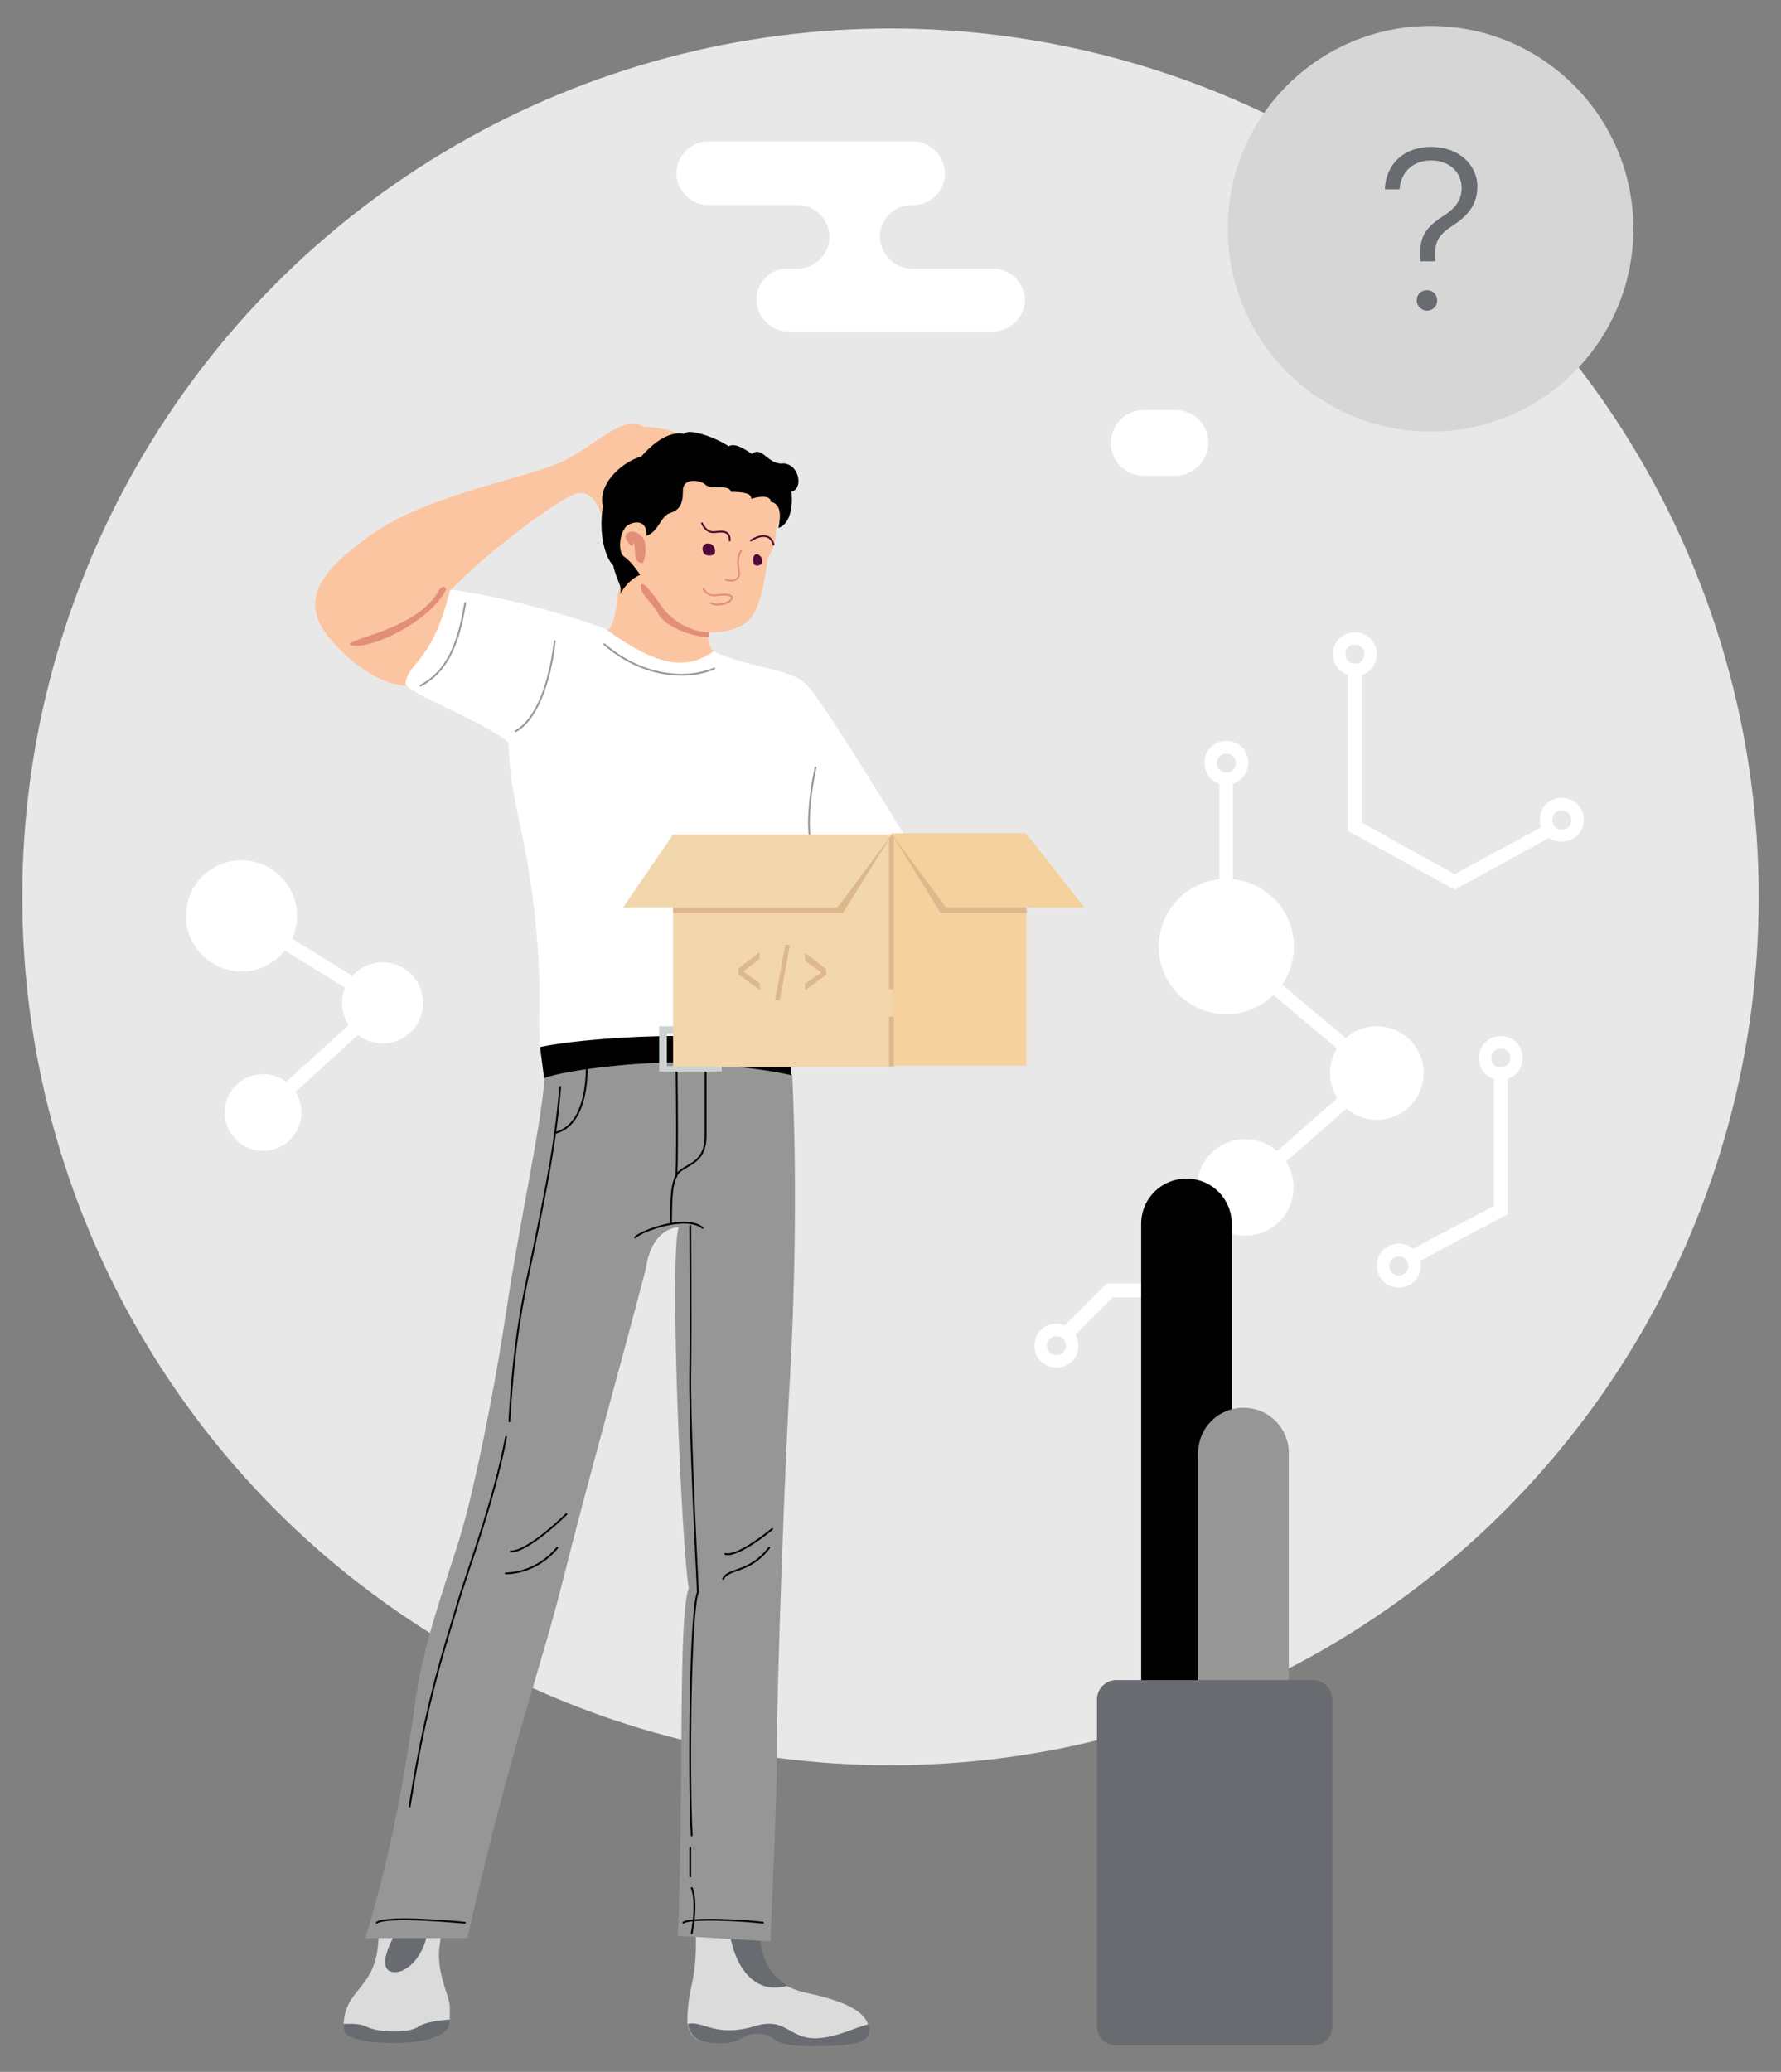 <?xml version="1.0" encoding="utf-8"?>
<!-- Generator: Adobe Illustrator 24.0.2, SVG Export Plug-In . SVG Version: 6.00 Build 0)  -->
<svg version="1.1" id="Layer_1" xmlns="http://www.w3.org/2000/svg" xmlns:xlink="http://www.w3.org/1999/xlink" x="0px" y="0px"
	 viewBox="0 0 487.4 566.9" style="enable-background:new 0 0 487.4 566.9;" xml:space="preserve">
<rect x="0" y="0" width="487.4" height="566.9" fill="#808080" stroke="none"/>
<style type="text/css">
	.st0{fill:#E9E8E9;}
	.st1{fill:#FFFFFF;}
	.st2{fill:#D6D6D6;}
	.st3{fill:#686B70;}
	.st4{fill:#010101;}
	.st5{fill:#969696;}
	.st6{fill:#FCC5A1;}
	.st7{fill:#E28F77;}
	.st8{fill:#DBDBDB;}
	.st9{fill:none;stroke:#010101;stroke-width:0.5;stroke-linecap:round;stroke-linejoin:round;stroke-miterlimit:10;}
	
		.st10{opacity:0.4;fill:none;stroke:#010101;stroke-width:0.5;stroke-linecap:round;stroke-linejoin:round;stroke-miterlimit:10;enable-background:new    ;}
	.st11{fill:#CBD2D1;}
	.st12{fill:#F2D7AD;}
	.st13{fill:#F4D19D;}
	.st14{fill:#DEB88D;}
	.st15{fill:#500838;}
	.st16{fill:none;stroke:#E28F77;stroke-width:0.5;stroke-linecap:round;stroke-linejoin:round;stroke-miterlimit:10;}
	.st17{fill:none;stroke:#500838;stroke-width:0.5;stroke-linecap:round;stroke-linejoin:round;stroke-miterlimit:10;}
</style>
<circle class="st0" cx="243.7" cy="245.4" r="237.6"/>
<ellipse transform="matrix(0.136 -0.991 0.991 0.136 -191.131 281.944)" class="st1" cx="66" cy="250.5" rx="15.2" ry="15.2"/>
<circle class="st1" cx="104.7" cy="274.4" r="11.1"/>
<circle class="st1" cx="72" cy="304.4" r="10.5"/>
<g>
	<g>
		<polygon class="st1" points="73.3,305.7 70.7,302.9 101.7,274.8 65,252 66.9,248.8 107.9,274.1 		"/>
	</g>
</g>
<circle class="st1" cx="335.6" cy="259" r="18.5"/>
<circle class="st1" cx="376.8" cy="293.6" r="12.8"/>
<circle class="st1" cx="340.8" cy="324.9" r="13.2"/>
<path class="st1" d="M335.6,202.7c-3.4,0-6,2.6-6,6s2.6,6,6,6s6-2.6,6-6S339,202.7,335.6,202.7z M335.6,211.4
	c-1.5,0-2.6-1.1-2.6-2.6s1.1-2.6,2.6-2.6s2.6,1.1,2.6,2.6C338.2,210.2,337.1,211.4,335.6,211.4z"/>
<path class="st1" d="M410.7,283.5c-3.4,0-6,2.6-6,6s2.6,6,6,6s6-2.6,6-6S414.1,283.5,410.7,283.5z M410.7,292.1
	c-1.5,0-2.6-1.1-2.6-2.6s1.1-2.6,2.6-2.6s2.6,1.1,2.6,2.6C413.3,291,412.2,292.1,410.7,292.1z"/>
<path class="st1" d="M382.8,340.3c-3.4,0-6,2.6-6,6s2.6,6,6,6s6-2.6,6-6C388.8,343,386.2,340.3,382.8,340.3z M382.8,349
	c-1.5,0-2.6-1.1-2.6-2.6s1.1-2.6,2.6-2.6s2.6,1.1,2.6,2.6S384.3,349,382.8,349z"/>
<path class="st1" d="M289.1,362.2c-3.4,0-6,2.6-6,6s2.6,6,6,6s6-2.6,6-6C295.1,364.8,292.4,362.2,289.1,362.2z M289.1,370.8
	c-1.5,0-2.6-1.1-2.6-2.6s1.1-2.6,2.6-2.6s2.6,1.1,2.6,2.6C291.7,369.7,290.6,370.8,289.1,370.8z"/>
<path class="st1" d="M370.8,173c-3.4,0-6,2.6-6,6s2.6,6,6,6s6-2.6,6-6S374,173,370.8,173z M370.8,181.6c-1.5,0-2.6-1.1-2.6-2.6
	s1.1-2.6,2.6-2.6s2.6,1.1,2.6,2.6S372.1,181.6,370.8,181.6z"/>
<path class="st1" d="M427.4,218.3c-3.4,0-6,2.6-6,6s2.6,6,6,6s6-2.6,6-6C433.5,221,430.8,218.3,427.4,218.3z M427.4,227
	c-1.5,0-2.6-1.1-2.6-2.6s1.1-2.6,2.6-2.6s2.6,1.1,2.6,2.6C430.1,225.9,428.9,227,427.4,227z"/>
<g>
	<g>
		<polygon class="st1" points="342.2,326.4 339.7,323.6 373.8,293.6 333.7,259.7 333.7,213.2 337.4,213.2 337.4,258 379.6,293.6 		
			"/>
	</g>
</g>
<g>
	<g>
		<polygon class="st1" points="398.1,243.4 368.9,227.4 368.9,183.3 372.7,183.3 372.7,225.1 398.1,239.2 423.3,225.5 425,228.7 		
			"/>
	</g>
</g>
<g>
	<g>
		<polygon class="st1" points="386.4,346.2 384.5,342.8 408.8,330 408.8,293.6 412.6,293.6 412.6,332.2 		"/>
	</g>
</g>
<g>
	<g>
		<polygon class="st1" points="293.2,366.3 290.4,363.7 302.8,351.2 323.9,351.2 323.9,355 304.5,355 		"/>
	</g>
</g>
<path class="st1" d="M271.7,73.5h-18.6h-3.6c-4.7,0-8.7-4-8.7-8.7s4-8.7,8.7-8.7h0.4c1.1,0,2.3-0.2,3.2-0.6c3.2-1.3,5.5-4.3,5.5-8.1
	c0-4.7-4-8.7-8.7-8.7h-56.1c-4.7,0-8.7,4-8.7,8.7s4,8.7,8.7,8.7h20.9h3.6c4.7,0,8.7,4,8.7,8.7s-4,8.7-8.7,8.7h-2.8
	c-0.4,0-0.6,0-0.8,0c-4.3,0.4-7.7,4.1-7.7,8.5c0,4.7,4,8.7,8.7,8.7h56.1c4.7,0,8.7-4,8.7-8.7C280.4,77.5,276.6,73.5,271.7,73.5z"/>
<path class="st1" d="M321.6,130.2H313c-5.1,0-9-4.1-9-9l0,0c0-5.1,4.1-9,9-9h8.7c5.1,0,9,4.1,9,9l0,0
	C330.7,126.1,326.5,130.2,321.6,130.2z"/>
<circle class="st2" cx="391.5" cy="62.6" r="55.5"/>
<path class="st3" d="M391.7,40.2c7.3,0,12.6,4.7,12.6,10.9c0,4.5-2.3,7.7-6.4,10.4c-4,2.6-5.1,4.3-5.1,7.7v2.3h-4.1v-2.8
	c0-4,1.7-6.6,6-9.4c3.8-2.4,5.3-4.7,5.3-7.9c0-4.3-3.4-7.5-8.3-7.5s-8.3,3-8.7,7.9h-4C379.2,45.3,383.8,40.2,391.7,40.2z
	 M387.7,82.2c0-1.7,1.3-2.8,2.8-2.8c1.7,0,2.8,1.3,2.8,2.8c0,1.7-1.3,2.8-2.8,2.8S387.7,83.7,387.7,82.2z"/>
<path class="st4" d="M337.3,475.1h-25V334.9c0-7,5.6-12.4,12.4-12.4l0,0c7,0,12.4,5.6,12.4,12.4v140.3h0.2V475.1z"/>
<path class="st5" d="M352.9,478.9h-25v-81.3c0-7,5.6-12.4,12.4-12.4l0,0c7,0,12.4,5.6,12.4,12.4v81.3L352.9,478.9L352.9,478.9z"/>
<path class="st3" d="M359.3,559.7h-53.8c-2.8,0-5.3-2.3-5.3-5.3V465c0-2.8,2.3-5.3,5.3-5.3h53.8c2.8,0,5.3,2.3,5.3,5.3v89.4
	C364.6,557.4,362.3,559.7,359.3,559.7z"/>
<path class="st6" d="M212.2,133.2l-4.3-3.2l-7.2-3.6l-12,0.9l-16.2,6.4l-4.1,4.9l-1.3,11.7l3,9l-1.1,3.4c0,0-0.6,9.8-3,9.6l-2.1,0.8
	l3.2,2.6l5.6,4.1l9,2.8h7.7l5.8-2.6c0,0,1.3-0.4,0-1.9c-0.9-0.9-1.3-2.4-1.5-3.8c0-0.6,0-0.9,0-1.3l0,0c0,0,7.7,0.6,11.5-3.6
	s4.5-15.1,5.1-17.1c1.5-1.7,2.1-5.1,2.1-7.7l2.6-5.3L212.2,133.2z"/>
<path class="st6" d="M130.9,170.3l-7.5-8.8c7.5-8.3,29.2-25.2,34.6-26.5c5.5-1.3,7.3,8.5,7.3,8.5l23.5-22
	c-3.2-4.9-12.6-4.7-12.6-4.7c-5.8-3.8-13.4,5.5-23,9.8s-37.1,9-52,20c-14.9,10.7-20,18.8-9.2,30.1c10.7,11.3,19,10.9,19,10.9
	l18.3-2.4L130.9,170.3z"/>
<path class="st7" d="M122.1,161.3c-4.3,8.7-21.3,17.1-26.5,15.1c0.9-2.1,18.8-4.3,24.7-15.1C121.5,159.6,122.1,161.3,122.1,161.3z"
	/>
<path class="st8" d="M103.6,529c0,16-9.6,14.3-9.6,25.8c0,2.6,4.9,4.1,13.9,4.1s15.2-2.1,15.2-5.8c0-3.8,0-3.8,0-3.8
	c0-4.1-5.3-10.9-1.7-21.8L103.6,529z"/>
<path class="st3" d="M100.4,554.6c-1.7-0.9-4.1-0.9-6.4-0.8c0,0.4,0,0.8,0,1.1c0,2.6,4.9,4.1,13.9,4.1s15.2-2.1,15.2-5.8
	c0-0.2,0-0.4,0-0.6c-3.2,0.2-7,0.8-8.5,1.9C111.7,556.5,103.4,556.1,100.4,554.6z"/>
<path class="st3" d="M109.1,527.6c-4.7,7.5-4.9,12.4-0.6,12s8.7-6.6,8.7-13.4L109.1,527.6z"/>
<path class="st8" d="M190.4,529c0.4,13.9-2.3,14.3-2.3,24.5c0.9,4.7,3.4,5.5,9.2,5.5s4.9-2.6,10.2-2.6s1.9,3.4,14.3,3.4
	s16-1.1,16-4.3s-2.6-7.2-17.1-10.2s-12.8-16.9-12.8-16.9L190.4,529z"/>
<path class="st3" d="M206.6,554.4c-8.7,2.6-12.6,0-15.8-0.6c-0.9-0.2-1.9-0.2-2.6,0c1.1,4.3,3.4,5.3,9.2,5.3s4.9-2.6,10.2-2.6
	s1.9,3.4,14.3,3.4c12.4,0,16-1.1,16-4.3c0-0.6,0-1.1-0.2-1.7c-4,0.9-8.1,3.4-13.9,3.8C215.8,558.1,215.3,551.7,206.6,554.4z"/>
<path class="st3" d="M215.6,543.3c-8.7-4.9-7.5-15.1-7.5-15.1l-8.5,0.4C201.3,539.1,207,545.9,215.6,543.3z"/>
<path class="st5" d="M184.2,290.8c-8.5-0.2-28.4,1.7-35.2,4.1v0.4c-1.1,14.1-6.8,38.8-10.5,63.8c-3.8,25-9,49.1-12,59.3
	c-2.8,10.2-10.2,29-12.6,45.6s-5.8,39.7-13.9,66.3h27.9c12.2-53.7,19.6-71.7,26.2-98.1s16.2-60.2,22.6-84.9c1.7-11.7,9-11.5,9-11.5
	c-2.6,9,0.9,88.7,2.8,98.8c-3,7.3-1.3,56.1-3,95.1l25.4,1.5c0.2-10.4,1.7-34.8,1.7-52.5s2.3-80.8,3.6-101.7
	c1.1-19.2,2.1-52.5,0.6-83C205.5,291.7,191,291,184.2,290.8z"/>
<path class="st9" d="M112.1,494.3c4.5-29,10.2-45.4,13-55s10-28.2,13.4-46.1"/>
<path class="st9" d="M139.4,388.9c1.5-26.7,4.7-37.3,7.3-50.3s5.3-25.2,6.6-41.2"/>
<path class="st9" d="M151.8,310c7.3-1.7,8.8-11.3,8.8-18.3"/>
<path class="st9" d="M139.8,424.5c4.7,0.2,15.2-10.2,15.2-10.2"/>
<path class="st9" d="M138.4,430.5c0,0,7.9,0.4,14.1-7"/>
<path class="st9" d="M198.5,425.2c3.6,0.9,12.8-6.8,12.8-6.8"/>
<path class="st9" d="M197.9,432c1.5-3,7.2-1.5,12.6-8.5"/>
<path class="st9" d="M103.1,526.1c2.8-2.1,24.1,0,24.1,0"/>
<path class="st9" d="M187,526.1c1.7-1.5,17.5-0.6,21.8,0"/>
<path class="st9" d="M189.3,529c1.7-9.2,0-12.4,0-12.4"/>
<line class="st9" x1="188.9" y1="513.5" x2="188.9" y2="505.6"/>
<path class="st9" d="M189.3,502.2c-0.9-16.8-0.4-61.9,1.7-66.5c-0.8-16.2-2.3-47.6-2.1-60.4s0-39.9,0-39.9"/>
<path class="st9" d="M173.8,338.6c1.5-1.7,13.9-6.4,18.5-2.6"/>
<path class="st9" d="M183.6,334.9c0.2-3.2-0.4-11.9,2.3-14.3c2.8-2.4,7.5-2.6,7.2-10.7V289"/>
<path class="st9" d="M185.1,321.9c0.4-8.1,0-32.8,0-32.8"/>
<path class="st1" d="M156.1,290.1l-8.3-3.6c-0.8-11.1,0.9-15.6-1.7-38.2s-6.2-27.3-7-45.2c-7.3-6-25-12.2-28.1-15.8
	c0.2-6,7.2-5.3,12.2-26c20.3,2.8,41,10,42.7,10.9c13.9,10.2,22,11.3,29.4,6c9.4,4.7,22,4.5,26,9.8c4,3.8,33.7,52.7,33.7,52.7
	L229.8,255l-15.6,32l-14.3,0.9h-29.4L156.1,290.1z"/>
<path class="st10" d="M115.1,187.6c7.2-3.8,10.4-11.3,12.2-22.6"/>
<path class="st10" d="M141.1,200.1c9-5.1,10.7-24.7,10.7-24.7"/>
<path class="st10" d="M223.2,233.9c-4.1-5.8,0-23.9,0-23.9"/>
<path class="st10" d="M165.4,176.3c10,8.7,22.2,10,30.1,6.6"/>
<path class="st4" d="M184.2,290.8c6.8,0.2,21.3,0.9,32.4,3.4c-0.2-2.6-0.4-5.3-0.6-7.7c-17.7-5.3-56.5-2.6-68.2,0l1.1,8.5
	C155.8,292.5,175.7,290.6,184.2,290.8z"/>
<path class="st11" d="M180.4,280.8v12.4h17.1v-12.4H180.4z M195.5,291.7h-13v-9h13V291.7z"/>
<rect x="184.2" y="228.3" class="st12" width="59.9" height="63.6"/>
<rect x="244" y="228" class="st13" width="36.9" height="63.6"/>
<rect x="243.3" y="228.3" class="st14" width="1.3" height="42.4"/>
<rect x="243.3" y="278.2" class="st14" width="1.3" height="13.6"/>
<polygon class="st14" points="244.1,228.3 185.9,228.3 184.2,230.7 184.2,249.8 230.7,249.8 "/>
<polygon class="st14" points="244.1,228.3 257.4,249.8 281,249.8 281,228.3 "/>
<polygon class="st12" points="184.2,228.3 170.5,248.3 229.2,248.3 244.1,228.3 244.1,228.3 "/>
<polygon class="st13" points="296.8,248.3 281,228.3 244.1,228.3 244.1,228.3 258.9,248.3 "/>
<g>
	<g>
		<path class="st14" d="M203.4,265.8L203.4,265.8l4.5,3.2v1.9l-5.8-4.3V265l5.8-4.5v1.9L203.4,265.8z"/>
		<path class="st14" d="M212.1,273.7l2.8-15.2h1.3l-2.8,15.2H212.1z"/>
		<path class="st14" d="M220.3,260.7l5.8,4.5v1.5l-5.8,4.3v-1.9l4.5-3l0,0l-4.5-3.2V260.7z"/>
	</g>
</g>
<path class="st7" d="M175.9,154.1c1.1-1.9,1.1-7-0.6-7.5c-1.5-2.1-5.5-1.1-3.6,1.5c1.7,2.8,1.7,0.2,1.7,0.2
	C174.2,150,172.9,154.1,175.9,154.1z"/>
<path class="st7" d="M181,165.8c-3-4.3-5.1-6.8-5.5-5.8c-0.8,2.1,2.6,4.5,4.3,7.3c2.1,4.9,11.7,7.3,14.3,7c0-0.6,0-0.9,0-1.3
	C189.8,173.1,183.8,170.1,181,165.8z"/>
<path class="st4" d="M176.9,146.6c3.4-1.1,3.8-5.3,6.4-6.2c2.6-0.8,3.6-2.3,3.6-6.2s5.5-2.6,6.2-1.5c2.1,1.5,6.2-0.4,7,1.9
	c3.6,0,5.5,0.4,5.5,1.9c2.6-0.9,5.5-0.8,5.3,0.8c2.1,0.4,3.2,2.4,2.1,7.2c4.7-1.7,3.6-10,3.6-10c3.2-0.6,2.3-7.3-2.1-7.7
	c-4.3,0.6-5.8-4.9-8.7-2.6c-2.6-1.7-4.7-3-6.4-2.1c-3-2.1-10.7-5.1-12.2-3.4c-4.7-0.9-9.2,3.4-11.7,6.2c-5.8,1.7-12,7.9-10.5,13.6
	c-1.3,7.9,0.8,14.3,2.8,16.2c1.1,4.7,2.6,5.6,1.9,7.9c2.4-4.3,5.5-5.3,5.5-5.3s-2.3-3.6-4.3-4.9c-1.9-1.3-1.3-6,0-7.7
	C171.6,143,177.2,141.1,176.9,146.6z"/>
<path class="st15" d="M193.8,148.7c1.5,0,1.9,1.5,1.9,2.3c0,0.9-1.5,1.3-2.6,0.8C191.9,151.1,191.9,148.7,193.8,148.7z"/>
<path class="st15" d="M207.4,151.7c1.1,0.4,1.5,2.1,1.1,2.4c-0.2,0.6-1.5,0.9-2.1,0.4C206,153.9,205.8,151.3,207.4,151.7z"/>
<path class="st16" d="M202.8,150.7c-1.9,3.2,0.2,5.8-0.8,7.3c-1.1,1.5-3.4,0.6-3.4,0.6"/>
<path class="st16" d="M192.5,161.1c0.8,1.5,2.3,2.1,4,1.7c1.7-0.2,4-0.2,3.8,0.9s-3.6,2.4-5.8,1.3"/>
<path class="st17" d="M192.1,143.2c0.9,1.7,1.9,2.6,3.6,2.4s4.1-0.6,4,2.3"/>
<path class="st17" d="M205.5,147.9c0,0,4.9-3.4,6.2,1.1"/>
</svg>
